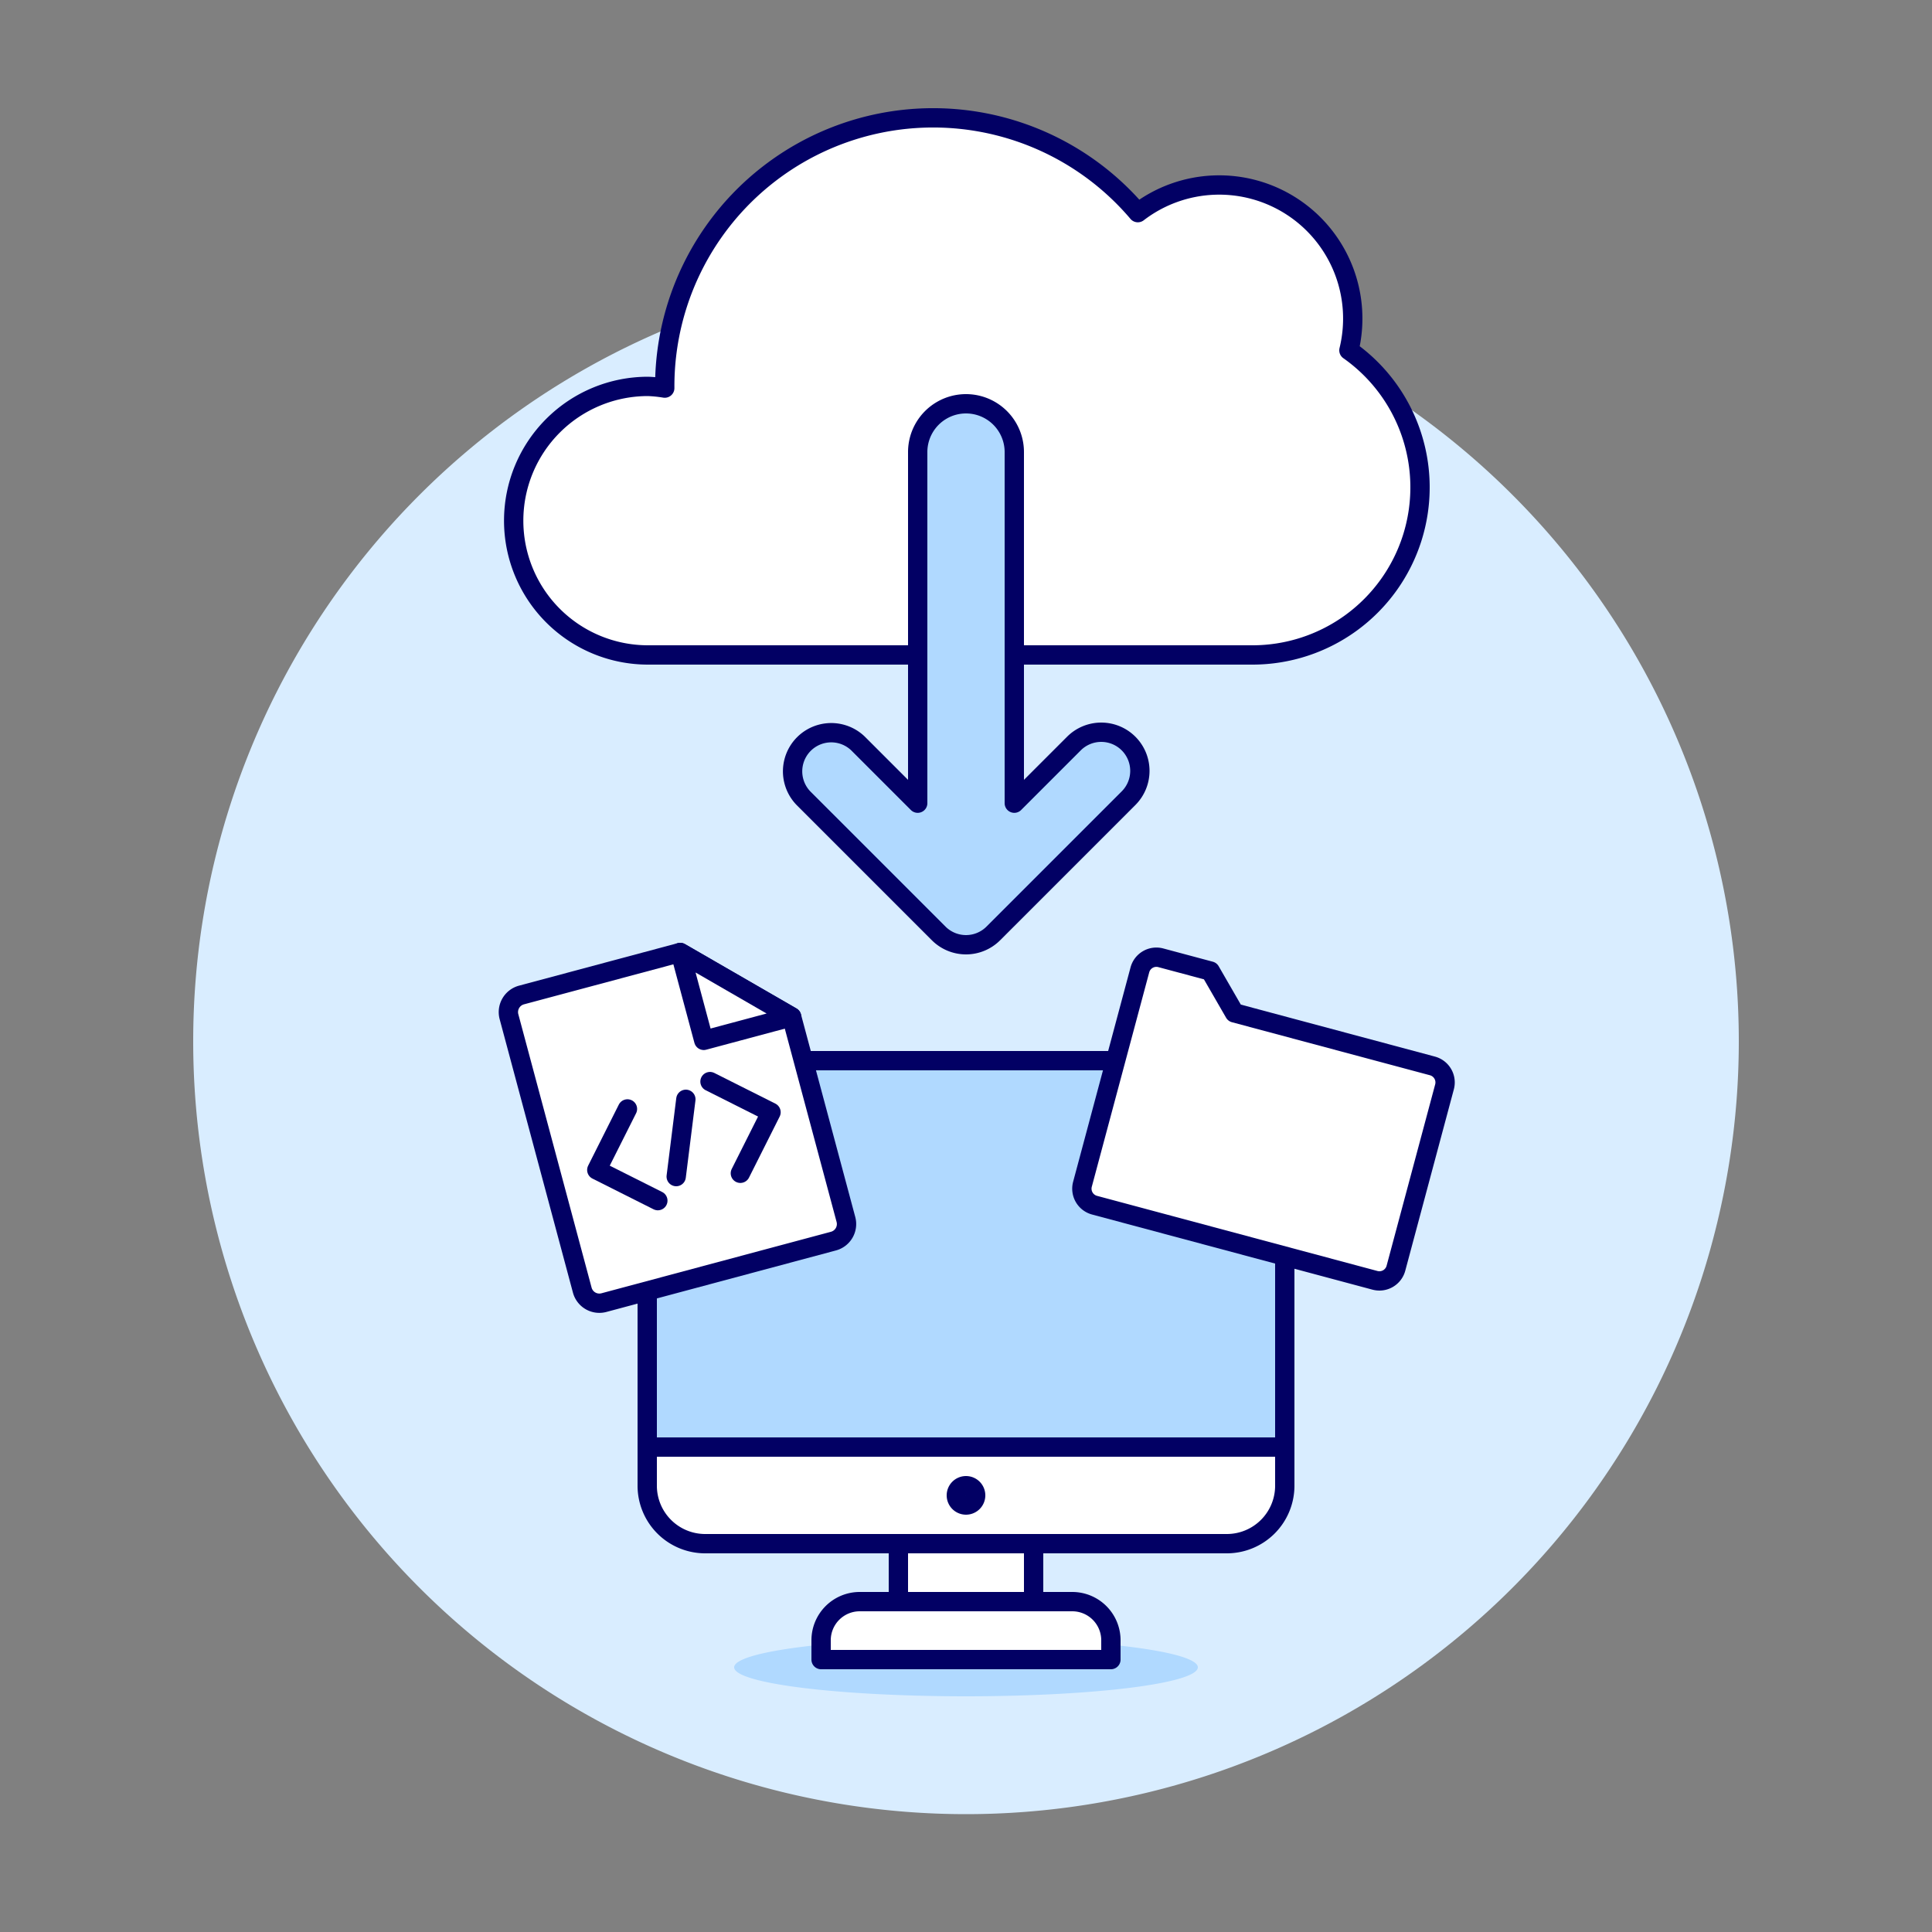 <svg viewBox="0 0 100 100" xmlns="http://www.w3.org/2000/svg"><rect x="0" y="0" width="100" height="100" fill="#808080" stroke="none"/><path d="M10.000 53.900 A40.000 40.000 0 1 0 90.000 53.900 A40.000 40.000 0 1 0 10.000 53.900 Z" fill="#D9EDFF"></path><path d="M38.000 86.300 A12 1.5 0 1 0 62.000 86.300 A12 1.5 0 1 0 38.000 86.300 Z" fill="#B0D9FF"></path><path d="M46.5 79.9H53.5V82.9H46.5z" fill="#ffffff" stroke="#020064" stroke-linecap="round" stroke-linejoin="round"></path><path d="M65.81,74.9H34.19a.69.69,0,0,1-.69-.69V58.59a3.69,3.69,0,0,1,3.69-3.69H62.81a3.69,3.69,0,0,1,3.69,3.69V74.21A.69.69,0,0,1,65.81,74.9Z" fill="#B0D9FF"></path><path d="M55.5,82.9h-11a2,2,0,0,0-2,2v1h15v-1A2,2,0,0,0,55.5,82.9Z" fill="#ffffff" stroke="#020064" stroke-linecap="round" stroke-linejoin="round"></path><path d="M63.5,79.9h-27a3,3,0,0,1-3-3v-2h33v2A3,3,0,0,1,63.5,79.9Z" fill="#ffffff" stroke="#020064" stroke-linecap="round" stroke-linejoin="round"></path><path d="M66.5,74.9h-33v-17a3,3,0,0,1,3-3h27a3,3,0,0,1,3,3Z" fill="none" stroke="#020064" stroke-linecap="round" stroke-linejoin="round"></path><path d="M49.500 77.400 A0.500 0.500 0 1 0 50.500 77.400 A0.500 0.500 0 1 0 49.500 77.400 Z" fill="none" stroke="#020064"></path><path d="M43.785,63.119a.915.915,0,0,1-.647,1.121L31.259,67.423a.915.915,0,0,1-1.121-.647L26.345,52.623a.917.917,0,0,1,.648-1.122l8.214-2.2,5.768,3.33Z" fill="#ffffff" stroke="#020064" stroke-linecap="round" stroke-linejoin="round"></path><path d="M35.207 49.3L36.426 53.849 40.975 52.63 35.207 49.3z" fill="#ffffff" stroke="#020064" stroke-linecap="round" stroke-linejoin="round"></path><path d="M32.477 57.398L30.89 60.557 34.05 62.145" fill="none" stroke="#020064" stroke-linecap="round" stroke-linejoin="round"></path><path d="M36.749 55.983L39.908 57.57 38.321 60.729" fill="none" stroke="#020064" stroke-linecap="round" stroke-linejoin="round"></path><path d="M35 60.9L35.5 56.9" fill="none" stroke="#020064" stroke-linecap="round" stroke-linejoin="round"></path><path d="M72.253,65.645a.886.886,0,0,1-1.083.625L56.653,62.38a.884.884,0,0,1-.625-1.083L59,50.2a.884.884,0,0,1,1.083-.625l2.562.686,1.25,2.166,10.248,2.745a.885.885,0,0,1,.625,1.083Z" fill="#ffffff"></path><path d="M72.253,65.645a.886.886,0,0,1-1.083.625L56.653,62.38a.884.884,0,0,1-.625-1.083L59,50.2a.884.884,0,0,1,1.083-.625l2.562.686,1.25,2.166,10.248,2.745a.885.885,0,0,1,.625,1.083Z" fill="none" stroke="#020064" stroke-linecap="round" stroke-linejoin="round"></path><path d="M69.82,18.132a6.913,6.913,0,0,0-10.926-7.126A13.892,13.892,0,0,0,34.407,20c0,.03,0,.058,0,.088A6.793,6.793,0,0,0,33.538,20a6.95,6.95,0,0,0,0,13.9H64.813A8.675,8.675,0,0,0,69.82,18.132Z" fill="#ffffff"></path><path d="M69.82,18.132a6.913,6.913,0,0,0-10.926-7.126A13.892,13.892,0,0,0,34.407,20c0,.03,0,.058,0,.088A6.793,6.793,0,0,0,33.538,20a6.95,6.95,0,0,0,0,13.9H64.813A8.675,8.675,0,0,0,69.82,18.132Z" fill="none" stroke="#020064" stroke-linecap="round" stroke-linejoin="round"></path><path d="M58.414,38.486a2,2,0,0,0-2.828,0L52.5,41.572V23.4a2.5,2.5,0,0,0-5,0V41.572l-3.086-3.086a2,2,0,0,0-2.828,2.828l7,7a2,2,0,0,0,2.828,0l7-7A2,2,0,0,0,58.414,38.486Z" fill="#B0D9FF"></path><path d="M58.414,38.486a2,2,0,0,0-2.828,0L52.5,41.572V23.4a2.5,2.5,0,0,0-5,0V41.572l-3.086-3.086a2,2,0,0,0-2.828,2.828l7,7a2,2,0,0,0,2.828,0l7-7A2,2,0,0,0,58.414,38.486Z" fill="none" stroke="#020064" stroke-linejoin="round"></path></svg>